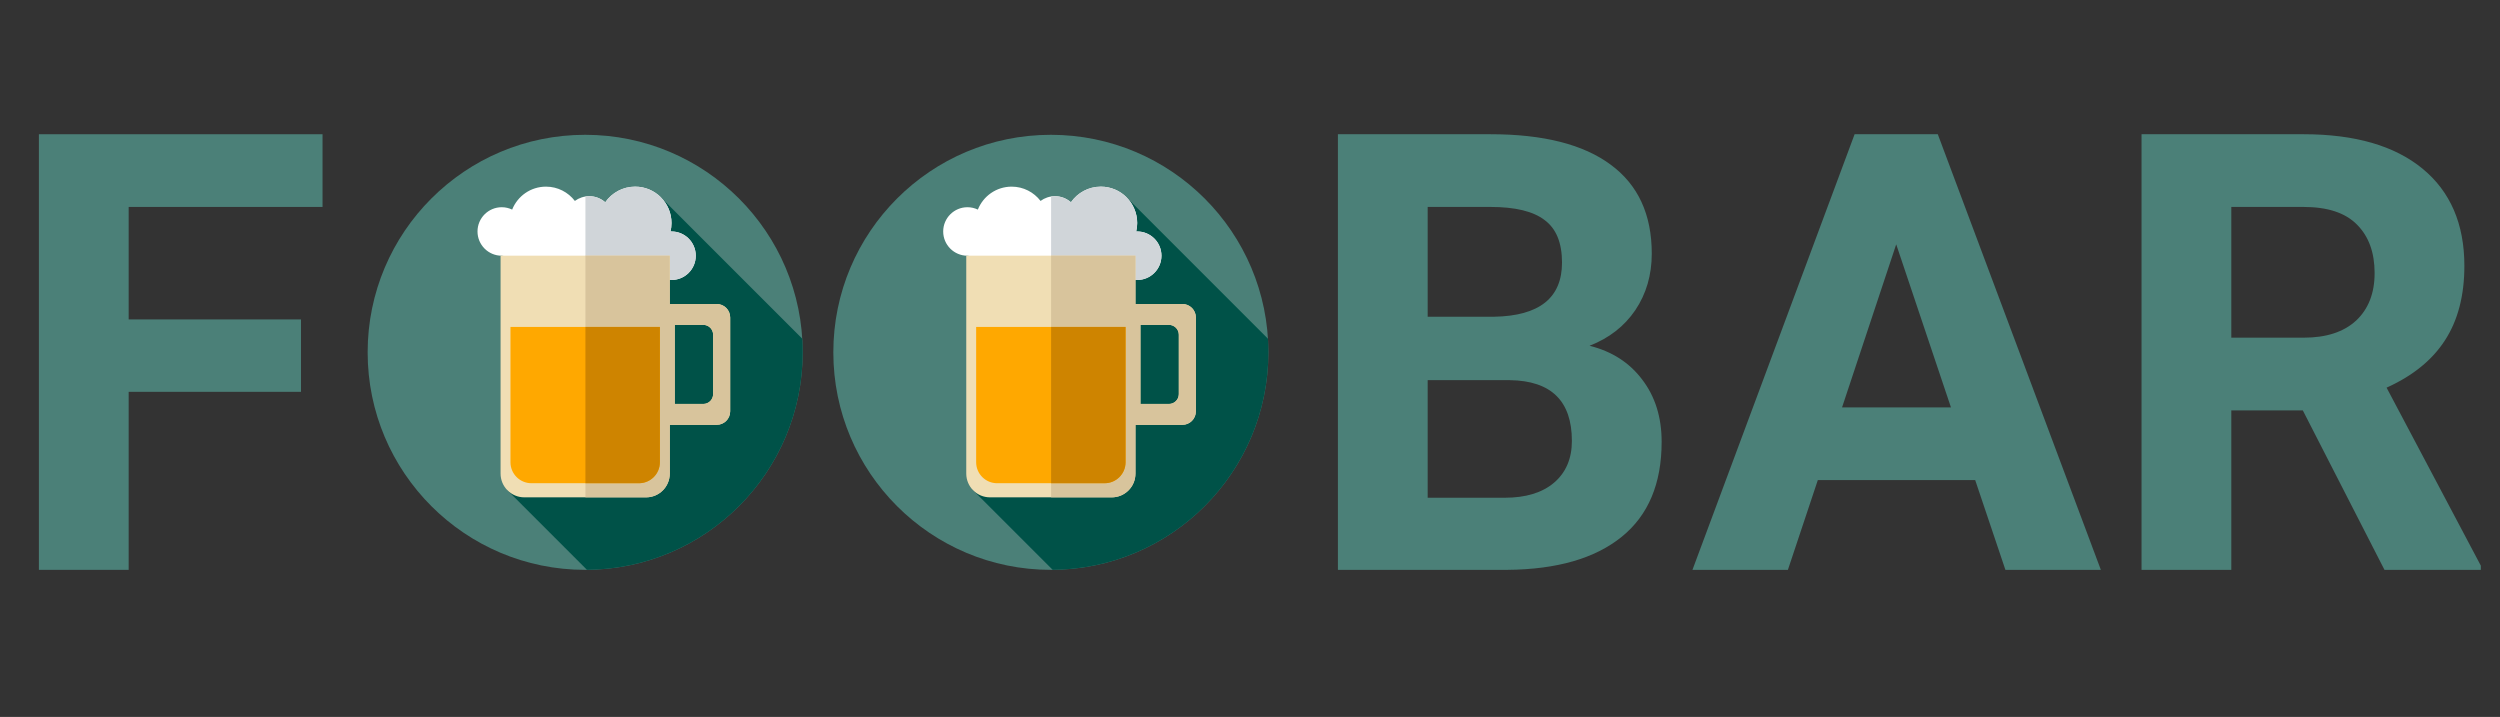 <svg width="408" height="117" viewBox="0 0 408 117" fill="none" xmlns="http://www.w3.org/2000/svg">
<rect x="0" y="0" width="408" height="117" fill="#333333" stroke="none"/>
<path d="M49.121 63.947H20.996V93H6.348V21.906H52.637V33.772H20.996V52.131H49.121V63.947Z" fill="#4B8078"/>
<path d="M218.348 93V21.906H243.25C251.876 21.906 258.419 23.566 262.879 26.887C267.339 30.174 269.568 35.008 269.568 41.389C269.568 44.872 268.673 47.948 266.883 50.617C265.092 53.254 262.602 55.191 259.412 56.428C263.058 57.339 265.923 59.178 268.006 61.945C270.122 64.712 271.18 68.098 271.18 72.102C271.18 78.938 268.999 84.113 264.637 87.629C260.275 91.144 254.057 92.935 245.984 93H218.348ZM232.996 62.043V81.232H245.545C248.995 81.232 251.681 80.419 253.602 78.791C255.555 77.131 256.531 74.852 256.531 71.955C256.531 65.445 253.162 62.141 246.424 62.043H232.996ZM232.996 51.691H243.836C251.225 51.561 254.92 48.615 254.92 42.853C254.92 39.631 253.976 37.32 252.088 35.92C250.232 34.488 247.286 33.772 243.25 33.772H232.996V51.691ZM322.352 78.352H296.668L291.785 93H276.209L302.674 21.906H316.248L342.859 93H327.283L322.352 78.352ZM300.623 66.486H318.396L309.461 39.875L300.623 66.486ZM375.818 66.975H364.148V93H349.5V21.906H375.916C384.314 21.906 390.792 23.778 395.35 27.521C399.907 31.265 402.186 36.555 402.186 43.391C402.186 48.241 401.128 52.294 399.012 55.549C396.928 58.772 393.755 61.343 389.49 63.264L404.871 92.316V93H389.148L375.818 66.975ZM364.148 55.109H375.965C379.643 55.109 382.492 54.182 384.51 52.326C386.528 50.438 387.537 47.85 387.537 44.562C387.537 41.21 386.577 38.573 384.656 36.652C382.768 34.732 379.855 33.772 375.916 33.772H364.148V55.109Z" fill="#4B8078"/>
<g clip-path="url(#clip0_16_1439)">
<path d="M95.5 93C115.106 93 131 77.106 131 57.5C131 37.894 115.106 22 95.5 22C75.894 22 60 37.894 60 57.5C60 77.106 75.894 93 95.5 93Z" fill="#4B8078"/>
<path d="M130.929 55.281L107.822 32.169L82.737 79.938L95.796 92.996C115.266 92.837 131 77.007 131 57.5C131 56.754 130.974 56.015 130.929 55.281Z" fill="#005248"/>
<path d="M109.591 45.692C111.777 45.692 113.549 43.92 113.549 41.734C113.549 39.548 111.777 37.777 109.591 37.777C109.535 37.777 109.481 37.783 109.426 37.785C109.533 37.34 109.591 36.875 109.591 36.397C109.591 33.119 106.933 30.461 103.654 30.461C101.633 30.461 99.849 31.472 98.777 33.015C98.079 32.398 97.164 32.02 96.159 32.02C95.282 32.02 94.474 32.309 93.818 32.791C92.733 31.375 91.025 30.46 89.103 30.46C86.598 30.46 84.458 32.012 83.585 34.206C83.07 33.96 82.495 33.819 81.887 33.819C79.701 33.819 77.929 35.591 77.929 37.777C77.929 39.963 79.701 41.735 81.887 41.735L109.591 45.692Z" fill="white"/>
<path d="M109.591 37.777C109.535 37.777 109.481 37.783 109.426 37.785C109.533 37.34 109.591 36.876 109.591 36.398C109.591 33.119 106.933 30.461 103.655 30.461C101.633 30.461 99.849 31.472 98.777 33.016C98.079 32.398 97.164 32.02 96.159 32.02C95.948 32.02 95.742 32.038 95.54 32.07V43.685L109.591 45.692C111.777 45.692 113.549 43.92 113.549 41.734C113.549 39.548 111.777 37.777 109.591 37.777Z" fill="#D0D5D9"/>
<path d="M116.963 49.611H109.305V41.722H81.694V77.292C81.694 79.432 83.429 81.167 85.569 81.167H105.431C107.571 81.167 109.305 79.432 109.305 77.292V69.333H116.963C118.18 69.333 119.166 68.347 119.166 67.13V51.815C119.167 50.598 118.18 49.611 116.963 49.611ZM116.382 64.321C116.382 65.208 115.663 65.927 114.776 65.927H110.118V53.018H114.776C115.663 53.018 116.382 53.737 116.382 54.624V64.321Z" fill="#F0DEB4"/>
<path d="M116.963 49.611H109.306V41.722H95.54V81.167H105.431C107.571 81.167 109.306 79.432 109.306 77.292V69.333H116.963C118.18 69.333 119.167 68.347 119.167 67.13V51.815C119.167 50.598 118.18 49.611 116.963 49.611ZM116.382 64.321C116.382 65.208 115.663 65.927 114.777 65.927H110.118V53.018H114.777C115.663 53.018 116.382 53.737 116.382 54.624V64.321Z" fill="#D8C49C"/>
<path d="M86.73 78.861H104.27C106.16 78.861 107.692 77.329 107.692 75.439V53.351H83.308V75.439C83.308 77.329 84.84 78.861 86.73 78.861Z" fill="#FFA800"/>
<path d="M95.54 53.351V78.861H104.27C106.16 78.861 107.692 77.329 107.692 75.439V53.351H95.54Z" fill="#CE8400"/>
</g>
<g clip-path="url(#clip1_16_1439)">
<path d="M171.5 93C191.106 93 207 77.106 207 57.5C207 37.894 191.106 22 171.5 22C151.894 22 136 37.894 136 57.5C136 77.106 151.894 93 171.5 93Z" fill="#4B8078"/>
<path d="M206.929 55.281L183.822 32.169L158.737 79.938L171.796 92.996C191.266 92.837 207 77.007 207 57.5C207 56.754 206.974 56.015 206.929 55.281Z" fill="#005248"/>
<path d="M185.591 45.692C187.777 45.692 189.549 43.92 189.549 41.734C189.549 39.548 187.777 37.777 185.591 37.777C185.535 37.777 185.481 37.783 185.426 37.785C185.533 37.34 185.591 36.875 185.591 36.397C185.591 33.119 182.933 30.461 179.654 30.461C177.633 30.461 175.849 31.472 174.777 33.015C174.079 32.398 173.164 32.02 172.159 32.02C171.282 32.02 170.474 32.309 169.818 32.791C168.733 31.375 167.025 30.46 165.102 30.46C162.598 30.46 160.458 32.012 159.585 34.206C159.07 33.96 158.495 33.819 157.887 33.819C155.701 33.819 153.929 35.591 153.929 37.777C153.929 39.963 155.701 41.735 157.887 41.735L185.591 45.692Z" fill="white"/>
<path d="M185.591 37.777C185.535 37.777 185.481 37.783 185.426 37.785C185.533 37.34 185.591 36.876 185.591 36.398C185.591 33.119 182.933 30.461 179.655 30.461C177.633 30.461 175.849 31.472 174.777 33.016C174.079 32.398 173.164 32.02 172.159 32.02C171.948 32.02 171.742 32.038 171.54 32.07V43.685L185.591 45.692C187.777 45.692 189.549 43.92 189.549 41.734C189.549 39.548 187.777 37.777 185.591 37.777Z" fill="#D0D5D9"/>
<path d="M192.963 49.611H185.305V41.722H157.694V77.292C157.694 79.432 159.429 81.167 161.569 81.167H181.431C183.571 81.167 185.305 79.432 185.305 77.292V69.333H192.963C194.18 69.333 195.166 68.347 195.166 67.13V51.815C195.167 50.598 194.18 49.611 192.963 49.611ZM192.382 64.321C192.382 65.208 191.663 65.927 190.776 65.927H186.118V53.018H190.776C191.663 53.018 192.382 53.737 192.382 54.624V64.321Z" fill="#F0DEB4"/>
<path d="M192.963 49.611H185.306V41.722H171.54V81.167H181.431C183.571 81.167 185.306 79.432 185.306 77.292V69.333H192.963C194.18 69.333 195.167 68.347 195.167 67.13V51.815C195.167 50.598 194.18 49.611 192.963 49.611ZM192.382 64.321C192.382 65.208 191.663 65.927 190.777 65.927H186.118V53.018H190.777C191.663 53.018 192.382 53.737 192.382 54.624V64.321Z" fill="#D8C49C"/>
<path d="M162.73 78.861H180.27C182.16 78.861 183.692 77.329 183.692 75.439V53.351H159.308V75.439C159.308 77.329 160.84 78.861 162.73 78.861Z" fill="#FFA800"/>
<path d="M171.54 53.351V78.861H180.27C182.16 78.861 183.692 77.329 183.692 75.439V53.351H171.54Z" fill="#CE8400"/>
</g>
<defs>
<clipPath id="clip0_16_1439">
<rect width="71" height="71" fill="white" transform="translate(60 22)"/>
</clipPath>
<clipPath id="clip1_16_1439">
<rect width="71" height="71" fill="white" transform="translate(136 22)"/>
</clipPath>
</defs>
</svg>
